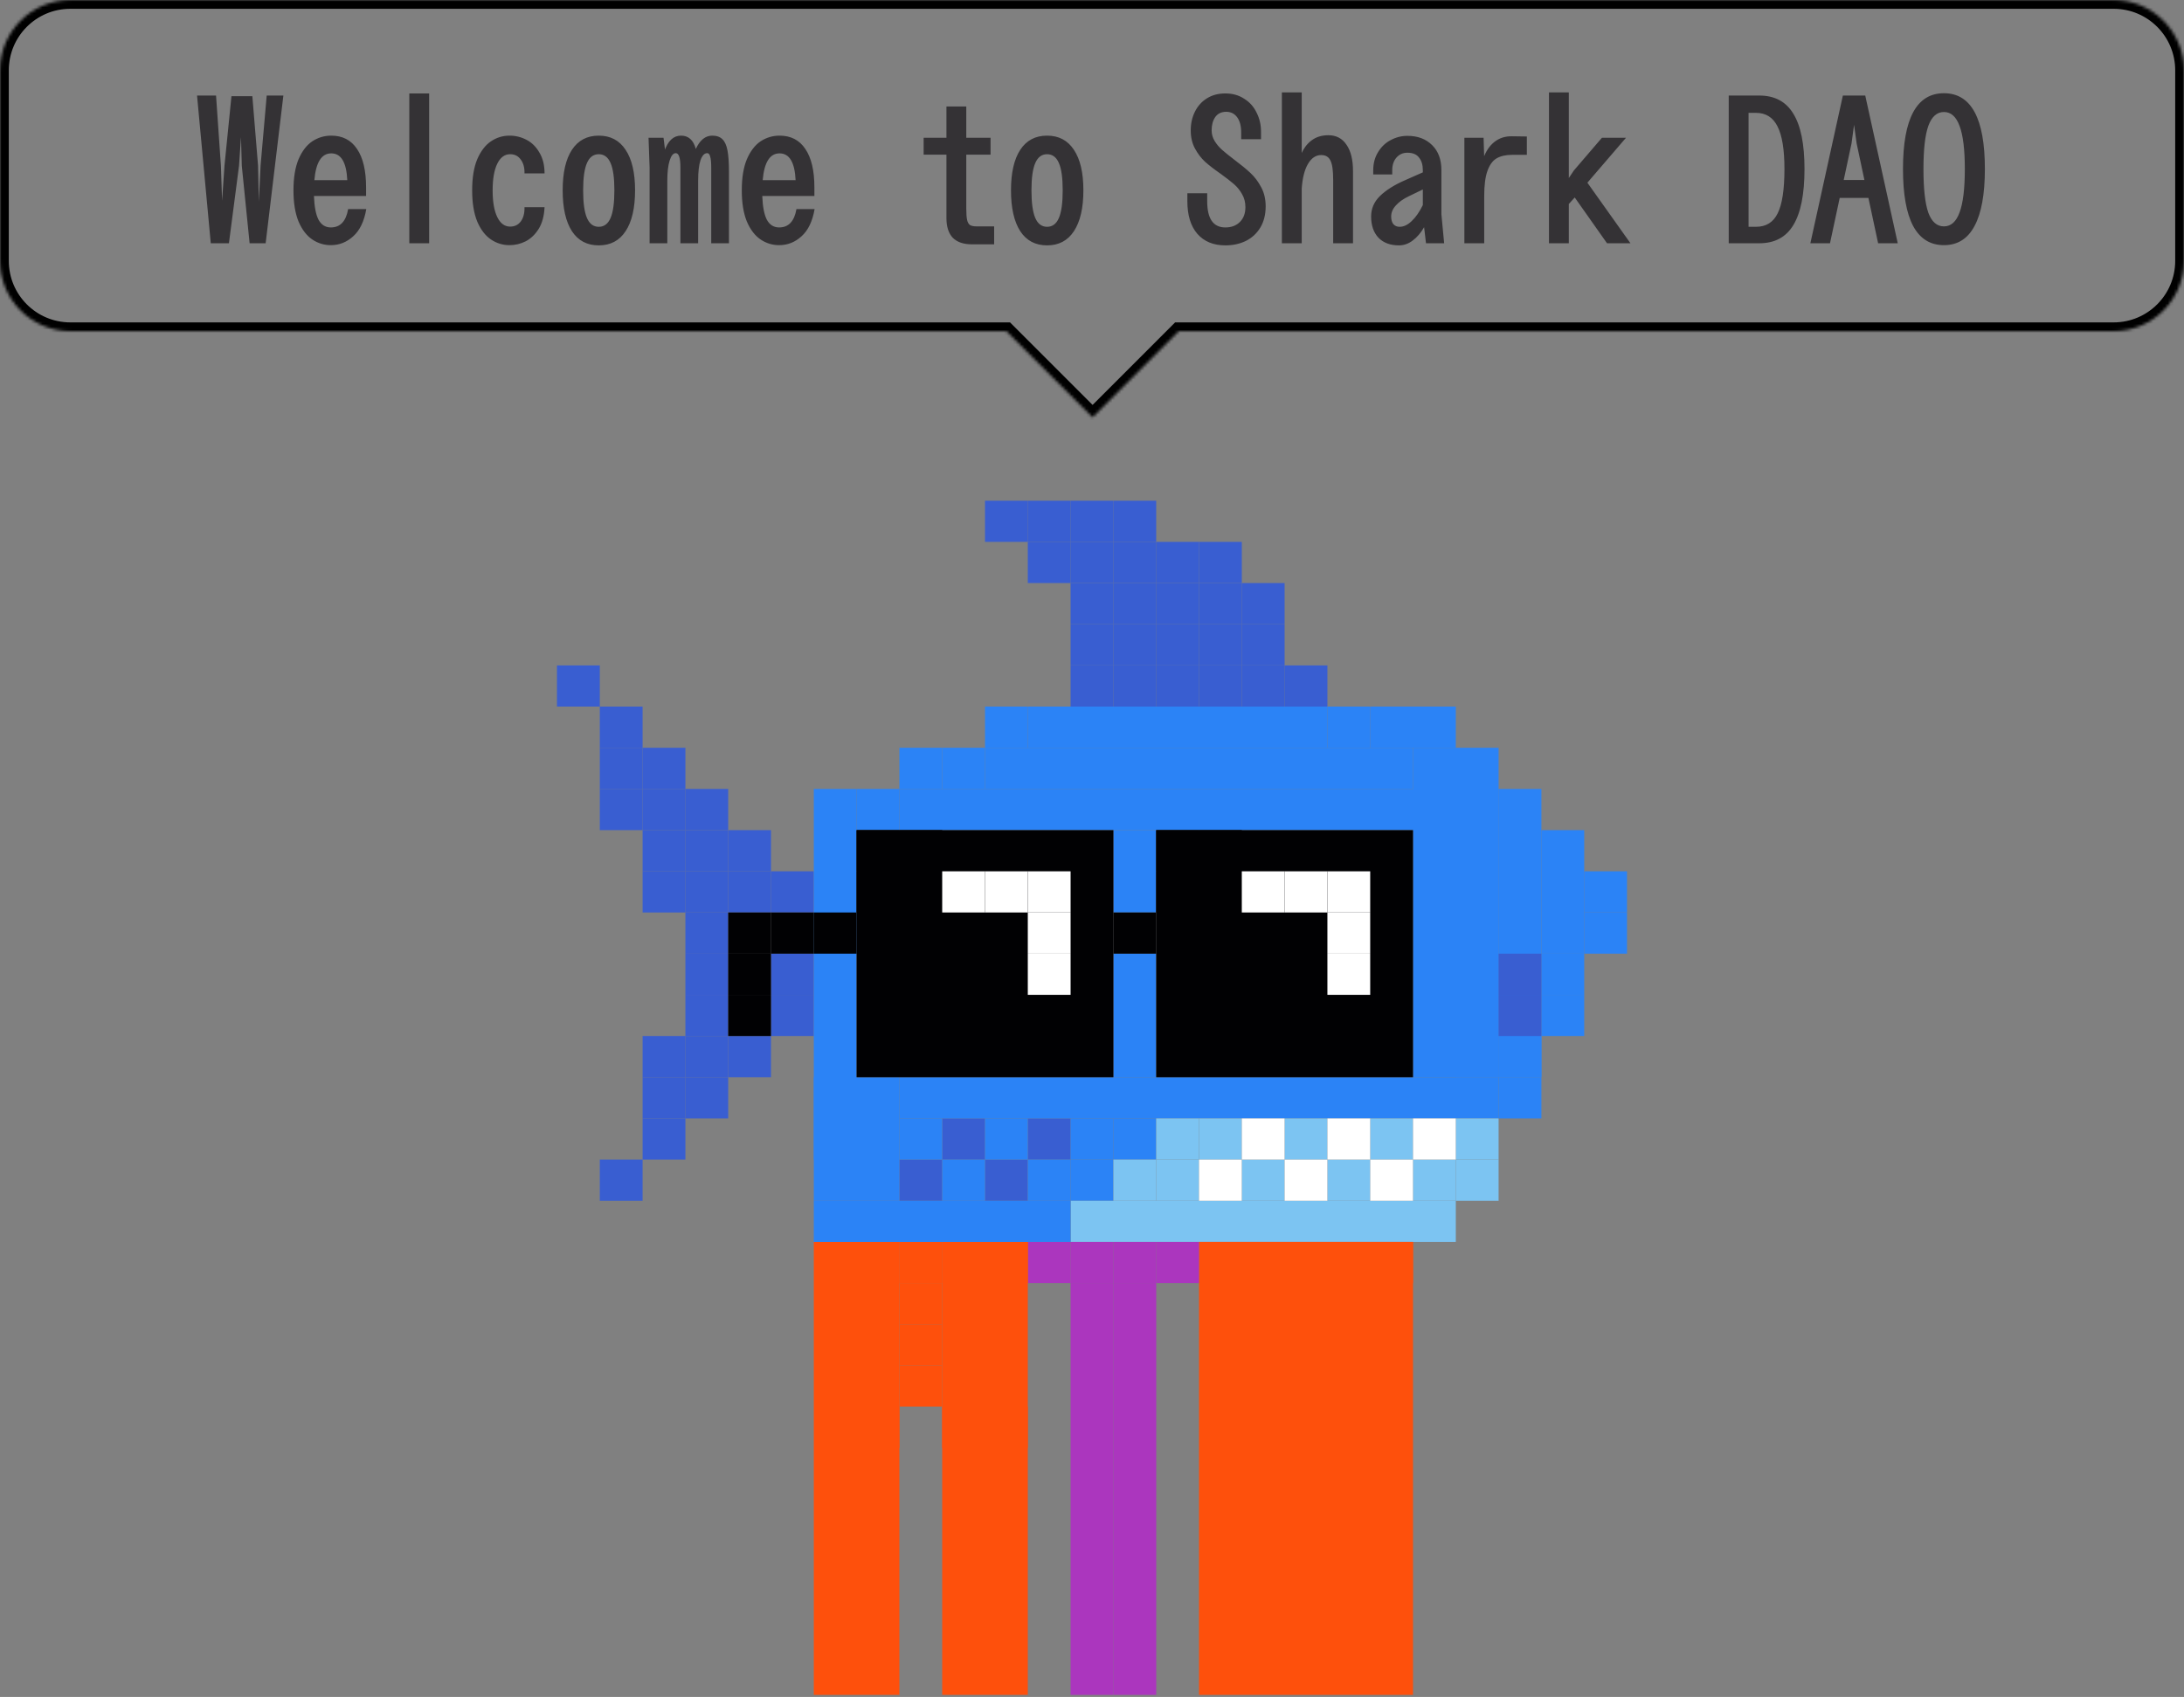 <svg width="745" height="579" viewBox="0 0 745 579" fill="none" xmlns="http://www.w3.org/2000/svg">
<rect x="0" y="0" width="745" height="579" fill="#808080" stroke="none"/>
<path d="M96.665 32.6L90.617 83H85.145L82.481 56.576L82.121 43.76H82.409L81.545 56.504L78.089 83H71.897L67.217 32.6H73.697L75.353 56.504L75.857 71.336H75.569L76.577 56.504L78.953 32.816H86.081L88.025 56.504L88.385 72.848H88.097L88.889 56.504L90.977 32.6H96.665ZM124.947 71.336C124.227 75.512 122.739 78.608 120.483 80.624C118.275 82.64 115.731 83.648 112.851 83.648C110.547 83.648 108.435 83 106.515 81.704C104.595 80.408 103.035 78.368 101.835 75.584C100.683 72.752 100.107 69.2 100.107 64.928C100.107 60.656 100.683 57.128 101.835 54.344C103.035 51.56 104.595 49.52 106.515 48.224C108.483 46.928 110.643 46.28 112.995 46.28C116.835 46.28 119.763 47.792 121.779 50.816C123.843 53.84 124.875 58.208 124.875 63.92V66.872H107.091C107.235 70.568 107.763 73.28 108.675 75.008C109.635 76.736 111.027 77.6 112.851 77.6C116.067 77.6 118.035 75.512 118.755 71.336H124.947ZM112.995 52.328C109.683 52.328 107.763 55.376 107.235 61.472H118.467C118.179 55.376 116.355 52.328 112.995 52.328ZM146.389 31.88V83H139.621V31.88H146.389ZM185.758 70.688C185.614 73.712 184.942 76.184 183.742 78.104C182.542 80.024 181.054 81.44 179.278 82.352C177.55 83.216 175.726 83.648 173.806 83.648C171.502 83.648 169.39 83 167.47 81.704C165.55 80.408 163.99 78.368 162.79 75.584C161.638 72.752 161.062 69.2 161.062 64.928C161.062 60.656 161.638 57.128 162.79 54.344C163.99 51.56 165.55 49.52 167.47 48.224C169.39 46.928 171.502 46.28 173.806 46.28C175.87 46.28 177.814 46.76 179.638 47.72C181.462 48.68 182.926 50.144 184.03 52.112C185.182 54.032 185.758 56.384 185.758 59.168H178.918C178.966 57.2 178.534 55.616 177.622 54.416C176.758 53.216 175.558 52.616 174.022 52.616C172.15 52.616 170.686 53.696 169.63 55.856C168.574 58.016 168.046 61.04 168.046 64.928C168.046 68.864 168.574 71.912 169.63 74.072C170.686 76.232 172.15 77.312 174.022 77.312C175.558 77.312 176.758 76.736 177.622 75.584C178.534 74.384 178.966 72.752 178.918 70.688H185.758ZM204.248 83.72C200.264 83.72 197.216 82.112 195.104 78.896C192.992 75.632 191.936 70.976 191.936 64.928C191.936 58.928 192.992 54.32 195.104 51.104C197.216 47.888 200.264 46.28 204.248 46.28C208.232 46.28 211.28 47.888 213.392 51.104C215.552 54.32 216.632 58.928 216.632 64.928C216.632 70.976 215.552 75.632 213.392 78.896C211.28 82.112 208.232 83.72 204.248 83.72ZM204.248 77.384C206.072 77.384 207.416 76.376 208.28 74.36C209.144 72.344 209.576 69.2 209.576 64.928C209.576 60.704 209.144 57.608 208.28 55.64C207.416 53.624 206.072 52.616 204.248 52.616C202.424 52.616 201.08 53.624 200.216 55.64C199.352 57.608 198.92 60.704 198.92 64.928C198.92 69.2 199.352 72.344 200.216 74.36C201.08 76.376 202.424 77.384 204.248 77.384ZM242.97 46.28C244.458 46.28 245.61 46.688 246.426 47.504C247.242 48.272 247.818 49.544 248.154 51.32C248.49 53.048 248.658 55.448 248.658 58.52V83H242.61V57.08C242.61 55.4 242.49 54.176 242.25 53.408C242.058 52.64 241.722 52.256 241.242 52.256C240.282 52.256 239.514 53.072 238.938 54.704C238.41 56.336 238.146 58.64 238.146 61.616V83H232.098V57.08C232.098 53.864 231.57 52.256 230.514 52.256C229.65 52.256 228.954 53.096 228.426 54.776C227.898 56.456 227.634 58.736 227.634 61.616V83H221.586V57.152L221.226 47H226.338L226.914 51.608H226.626C227.826 48.056 229.722 46.28 232.314 46.28C234.858 46.28 236.538 47.792 237.354 50.816C238.746 47.792 240.618 46.28 242.97 46.28ZM277.876 71.336C277.156 75.512 275.668 78.608 273.412 80.624C271.204 82.64 268.66 83.648 265.78 83.648C263.476 83.648 261.364 83 259.444 81.704C257.524 80.408 255.964 78.368 254.764 75.584C253.612 72.752 253.036 69.2 253.036 64.928C253.036 60.656 253.612 57.128 254.764 54.344C255.964 51.56 257.524 49.52 259.444 48.224C261.412 46.928 263.572 46.28 265.924 46.28C269.764 46.28 272.692 47.792 274.708 50.816C276.772 53.84 277.804 58.208 277.804 63.92V66.872H260.02C260.164 70.568 260.692 73.28 261.604 75.008C262.564 76.736 263.956 77.6 265.78 77.6C268.996 77.6 270.964 75.512 271.684 71.336H277.876ZM265.924 52.328C262.612 52.328 260.692 55.376 260.164 61.472H271.396C271.108 55.376 269.284 52.328 265.924 52.328ZM339.12 77.24V83.36H331.488C328.656 83.36 326.496 82.616 325.008 81.128C323.568 79.592 322.848 77.36 322.848 74.432V52.76H315.072V47H322.848V36.344H329.616V47H337.896V52.76H329.616V71.264C329.616 72.944 329.712 74.216 329.904 75.08C330.096 75.896 330.432 76.472 330.912 76.808C331.44 77.096 332.184 77.24 333.144 77.24H339.12ZM357.178 83.72C353.194 83.72 350.146 82.112 348.034 78.896C345.922 75.632 344.866 70.976 344.866 64.928C344.866 58.928 345.922 54.32 348.034 51.104C350.146 47.888 353.194 46.28 357.178 46.28C361.162 46.28 364.21 47.888 366.322 51.104C368.482 54.32 369.562 58.928 369.562 64.928C369.562 70.976 368.482 75.632 366.322 78.896C364.21 82.112 361.162 83.72 357.178 83.72ZM357.178 77.384C359.002 77.384 360.346 76.376 361.21 74.36C362.074 72.344 362.506 69.2 362.506 64.928C362.506 60.704 362.074 57.608 361.21 55.64C360.346 53.624 359.002 52.616 357.178 52.616C355.354 52.616 354.01 53.624 353.146 55.64C352.282 57.608 351.85 60.704 351.85 64.928C351.85 69.2 352.282 72.344 353.146 74.36C354.01 76.376 355.354 77.384 357.178 77.384ZM405.03 65.936H411.798V68.672C411.798 74.624 413.862 77.6 417.99 77.6C420.054 77.6 421.71 76.976 422.958 75.728C424.206 74.48 424.83 72.8 424.83 70.688C424.83 69.008 424.446 67.52 423.678 66.224C422.958 64.928 422.046 63.8 420.942 62.84C419.838 61.88 418.326 60.704 416.406 59.312C414.198 57.776 412.422 56.408 411.078 55.208C409.734 53.96 408.582 52.448 407.622 50.672C406.662 48.896 406.182 46.832 406.182 44.48C406.182 42.128 406.662 39.992 407.622 38.072C408.582 36.152 409.95 34.64 411.726 33.536C413.502 32.432 415.59 31.88 417.99 31.88C420.438 31.88 422.574 32.48 424.398 33.68C426.27 34.832 427.686 36.416 428.646 38.432C429.654 40.4 430.158 42.584 430.158 44.984V47.504H423.39V45.2C423.39 42.992 422.934 41.264 422.022 40.016C421.11 38.768 419.862 38.144 418.278 38.144C416.646 38.144 415.398 38.744 414.534 39.944C413.718 41.144 413.31 42.656 413.31 44.48C413.31 45.776 413.646 46.976 414.318 48.08C414.99 49.184 415.806 50.168 416.766 51.032C417.726 51.896 419.118 53.024 420.942 54.416C423.246 56.144 425.118 57.68 426.558 59.024C427.998 60.368 429.222 62 430.23 63.92C431.238 65.792 431.742 67.952 431.742 70.4C431.742 73.184 431.142 75.584 429.942 77.6C428.742 79.616 427.086 81.152 424.974 82.208C422.91 83.216 420.582 83.72 417.99 83.72C413.91 83.72 410.718 82.4 408.414 79.76C406.158 77.12 405.03 73.424 405.03 68.672V65.936ZM453.112 46.136C455.8 46.136 457.864 47.216 459.304 49.376C460.792 51.488 461.536 54.512 461.536 58.448V83H454.768V61.328C454.768 58.16 454.456 55.976 453.832 54.776C453.256 53.528 452.2 52.904 450.664 52.904C448.84 52.904 447.328 53.936 446.128 56C444.976 58.016 444.28 60.8 444.04 64.352V83H437.272V31.52H444.04V52.904H443.752C444.568 50.792 445.768 49.136 447.352 47.936C448.936 46.736 450.856 46.136 453.112 46.136ZM486.434 83L485.786 77.528C484.682 79.448 483.386 80.96 481.898 82.064C480.458 83.168 478.898 83.72 477.218 83.72C474.242 83.72 471.914 82.856 470.234 81.128C468.554 79.352 467.714 76.928 467.714 73.856C467.714 71.168 468.722 68.84 470.738 66.872C472.754 64.904 475.562 63.128 479.162 61.544L485.354 58.808V58.088C485.354 56.264 484.922 54.824 484.058 53.768C483.242 52.664 481.922 52.112 480.098 52.112C478.562 52.112 477.314 52.664 476.354 53.768C475.394 54.872 474.914 56.312 474.914 58.088V59.528H468.434V58.088C468.434 55.736 468.986 53.672 470.09 51.896C471.194 50.072 472.634 48.704 474.41 47.792C476.186 46.832 478.082 46.352 480.098 46.352C483.602 46.352 486.41 47.408 488.522 49.52C490.634 51.584 491.69 54.44 491.69 58.088V73.136L492.626 83H486.434ZM477.434 77.384C478.826 77.384 480.194 76.736 481.538 75.44C482.93 74.144 484.202 72.32 485.354 69.968V64.64L480.602 66.944C478.682 67.856 477.194 68.912 476.138 70.112C475.082 71.264 474.554 72.512 474.554 73.856C474.554 74.96 474.794 75.824 475.274 76.448C475.802 77.072 476.522 77.384 477.434 77.384ZM520.836 46.568V52.832H515.796C513.636 52.832 511.86 53.24 510.468 54.056C509.124 54.872 508.092 56.312 507.372 58.376C506.652 60.392 506.292 63.224 506.292 66.872V83H499.524V47H506.076L506.292 53.984H506.004C506.868 51.584 508.116 49.736 509.748 48.44C511.428 47.096 513.444 46.448 515.796 46.496L520.836 46.568ZM537.166 67.376L535.078 69.68H535.15V83H528.382V31.52H535.15V60.752L536.878 58.16L546.454 47H554.662L541.486 62.336L556.174 83H548.182L537.166 67.376ZM600.138 32.6C605.37 32.6 609.234 34.664 611.73 38.792C614.274 42.872 615.546 49.16 615.546 57.656C615.546 66.248 614.274 72.632 611.73 76.808C609.234 80.936 605.37 83 600.138 83H589.698V32.6H600.138ZM598.986 77.384C602.442 77.384 604.914 75.848 606.402 72.776C607.938 69.704 608.706 64.664 608.706 57.656C608.706 51.032 607.914 46.184 606.33 43.112C604.794 40.04 602.346 38.504 598.986 38.504H596.466V77.384H598.986ZM637.348 67.52H627.556L624.244 83H617.548L628.636 32.6H636.268L647.356 83H640.66L637.348 67.52ZM635.98 61.4L633.316 48.872L632.308 41.528H632.596L631.588 48.944L628.924 61.4H635.98ZM663.109 83.648C658.453 83.648 654.949 81.464 652.597 77.096C650.293 72.728 649.141 66.248 649.141 57.656C649.141 40.424 653.797 31.808 663.109 31.808C672.421 31.808 677.077 40.424 677.077 57.656C677.077 66.248 675.901 72.728 673.549 77.096C671.245 81.464 667.765 83.648 663.109 83.648ZM663.109 77.24C665.509 77.24 667.285 75.656 668.437 72.488C669.637 69.32 670.237 64.376 670.237 57.656C670.237 51.032 669.637 46.136 668.437 42.968C667.285 39.8 665.509 38.216 663.109 38.216C660.709 38.216 658.933 39.8 657.781 42.968C656.677 46.088 656.125 50.984 656.125 57.656C656.125 64.424 656.677 69.392 657.781 72.56C658.933 75.68 660.709 77.24 663.109 77.24Z" fill="#343235"/>
<rect x="350.6" y="170.836" width="14.6" height="14.05" fill="#395ED1"/>
<rect x="336" y="170.836" width="14.6" height="14.05" fill="#395ED1"/>
<rect x="263" y="297.287" width="14.6" height="14.05" fill="#395ED1"/>
<rect x="263" y="325.387" width="14.6" height="14.05" fill="#395ED1"/>
<rect x="263" y="339.438" width="14.6" height="14.05" fill="#395ED1"/>
<rect x="233.8" y="339.438" width="14.6" height="14.05" fill="#395ED1"/>
<rect x="219.2" y="353.488" width="14.6" height="14.05" fill="#395ED1"/>
<rect x="233.8" y="353.488" width="14.6" height="14.05" fill="#395ED1"/>
<rect x="248.4" y="353.488" width="14.6" height="14.05" fill="#395ED1"/>
<rect x="233.8" y="367.538" width="14.6" height="14.05" fill="#395ED1"/>
<rect x="219.2" y="367.538" width="14.6" height="14.05" fill="#395ED1"/>
<rect x="219.2" y="381.588" width="14.6" height="14.05" fill="#395ED1"/>
<rect x="204.6" y="395.638" width="14.6" height="14.05" fill="#395ED1"/>
<rect x="233.8" y="325.387" width="14.6" height="14.05" fill="#395ED1"/>
<rect x="233.8" y="311.337" width="14.6" height="14.05" fill="#395ED1"/>
<rect x="219.2" y="297.287" width="14.6" height="14.05" fill="#395ED1"/>
<rect x="233.8" y="297.287" width="14.6" height="14.05" fill="#395ED1"/>
<rect x="248.4" y="297.287" width="14.6" height="14.05" fill="#395ED1"/>
<rect x="248.4" y="283.237" width="14.6" height="14.05" fill="#395ED1"/>
<rect x="233.8" y="269.187" width="14.6" height="14.05" fill="#395ED1"/>
<rect x="219.2" y="255.137" width="14.6" height="14.05" fill="#395ED1"/>
<rect x="233.8" y="283.237" width="14.6" height="14.05" fill="#395ED1"/>
<rect x="219.2" y="283.237" width="14.6" height="14.05" fill="#395ED1"/>
<rect x="204.6" y="269.187" width="14.6" height="14.05" fill="#395ED1"/>
<rect x="219.2" y="269.187" width="14.6" height="14.05" fill="#395ED1"/>
<rect x="204.6" y="255.137" width="14.6" height="14.05" fill="#395ED1"/>
<rect x="204.6" y="241.086" width="14.6" height="14.05" fill="#395ED1"/>
<rect x="190" y="227.036" width="14.6" height="14.05" fill="#395ED1"/>
<rect x="306.8" y="395.638" width="14.6" height="14.05" fill="#395ED1"/>
<rect x="321.4" y="381.588" width="14.6" height="14.05" fill="#395ED1"/>
<rect x="336" y="395.638" width="14.6" height="14.05" fill="#395ED1"/>
<rect x="350.6" y="381.588" width="14.6" height="14.05" fill="#395ED1"/>
<rect x="365.2" y="184.886" width="14.6" height="14.05" fill="#395ED1"/>
<rect x="350.6" y="184.886" width="14.6" height="14.05" fill="#395ED1"/>
<rect x="365.2" y="198.936" width="14.6" height="14.05" fill="#395ED1"/>
<rect x="365.2" y="212.986" width="14.6" height="14.05" fill="#395ED1"/>
<rect x="365.2" y="227.036" width="14.6" height="14.05" fill="#395ED1"/>
<rect x="350.6" y="241.086" width="102.2" height="14.05" fill="#2B83F6"/>
<rect x="336" y="255.137" width="146" height="14.05" fill="#2B83F6"/>
<rect x="467.4" y="241.086" width="29.2" height="14.05" fill="#2B83F6"/>
<rect x="482" y="255.137" width="29.2" height="112.401" fill="#2B83F6"/>
<rect x="511.2" y="269.187" width="14.6" height="98.351" fill="#2B83F6"/>
<rect x="525.8" y="283.237" width="14.6" height="42.151" fill="#2B83F6"/>
<rect x="540.4" y="297.287" width="14.6" height="14.05" fill="#2B83F6"/>
<rect x="540.4" y="311.337" width="14.6" height="14.05" fill="#2B83F6"/>
<rect x="496.6" y="283.237" width="14.6" height="14.05" fill="#2B83F6"/>
<rect x="496.6" y="297.287" width="14.6" height="70.251" fill="#2B83F6"/>
<rect x="525.8" y="325.387" width="14.6" height="14.05" fill="#2B83F6"/>
<rect x="525.8" y="339.438" width="14.6" height="14.05" fill="#2B83F6"/>
<rect x="511.2" y="353.488" width="14.6" height="14.05" fill="#2B83F6"/>
<rect x="511.2" y="367.538" width="14.6" height="14.05" fill="#2B83F6"/>
<rect x="321.4" y="255.137" width="14.6" height="14.05" fill="#2B83F6"/>
<rect x="306.8" y="269.187" width="204.4" height="14.05" fill="#2B83F6"/>
<rect x="306.8" y="367.538" width="204.4" height="14.05" fill="#2B83F6"/>
<rect x="336" y="241.086" width="14.6" height="14.05" fill="#2B83F6"/>
<rect x="452.8" y="241.086" width="14.6" height="14.05" fill="#2B83F6"/>
<rect x="306.8" y="255.137" width="14.6" height="14.05" fill="#2B83F6"/>
<rect x="379.8" y="283.237" width="14.6" height="28.1" fill="#2B83F6"/>
<rect x="379.8" y="325.387" width="14.6" height="42.15" fill="#2B83F6"/>
<rect x="306.8" y="381.588" width="14.6" height="14.05" fill="#2B83F6"/>
<rect x="336" y="381.588" width="14.6" height="14.05" fill="#2B83F6"/>
<rect x="321.4" y="395.638" width="14.6" height="14.05" fill="#2B83F6"/>
<rect x="292.2" y="269.187" width="14.6" height="14.05" fill="#2B83F6"/>
<rect x="277.6" y="367.538" width="29.2" height="42.151" fill="#2B83F6"/>
<rect x="350.6" y="395.638" width="14.6" height="14.05" fill="#2B83F6"/>
<rect x="365.2" y="395.638" width="14.6" height="14.05" fill="#2B83F6"/>
<rect x="365.2" y="381.588" width="14.6" height="14.05" fill="#2B83F6"/>
<rect x="379.8" y="381.588" width="14.6" height="14.05" fill="#2B83F6"/>
<rect x="365.2" y="409.688" width="131.4" height="14.05" fill="#7CC4F2"/>
<rect x="379.8" y="395.638" width="14.6" height="14.05" fill="#7CC4F2"/>
<rect x="350.6" y="423.739" width="14.6" height="14.05" fill="#AB36BE"/>
<rect x="277.6" y="423.739" width="29.2" height="154.552" fill="#FE500C"/>
<rect x="321.4" y="423.739" width="29.2" height="70.251" fill="#FE500C"/>
<rect x="409" y="423.739" width="73" height="154.552" fill="#FE500C"/>
<rect x="409" y="423.739" width="14.6" height="14.05" fill="#FE500C"/>
<rect x="292.2" y="423.739" width="14.6" height="14.05" fill="#FE500C"/>
<rect x="423.6" y="423.739" width="14.6" height="14.05" fill="#FE500C"/>
<rect x="379.8" y="423.739" width="14.6" height="14.05" fill="#AB36BE"/>
<rect x="321.4" y="423.739" width="14.6" height="14.05" fill="#FE500C"/>
<rect x="452.8" y="423.739" width="14.6" height="14.05" fill="#FE500C"/>
<rect x="379.8" y="437.789" width="14.6" height="140.502" fill="#AB36BE"/>
<rect x="365.2" y="423.739" width="14.6" height="14.05" fill="#AB36BE"/>
<rect x="306.8" y="423.739" width="14.6" height="14.05" fill="#FE500C"/>
<rect x="306.8" y="437.789" width="14.6" height="14.05" fill="#FE500C"/>
<rect x="306.8" y="451.839" width="14.6" height="14.05" fill="#FE500C"/>
<rect x="306.8" y="465.889" width="14.6" height="14.05" fill="#FE500C"/>
<rect x="292.2" y="479.939" width="14.6" height="14.05" fill="#FE500C"/>
<rect x="321.4" y="479.939" width="29.2" height="98.351" fill="#FE500C"/>
<rect x="438.2" y="423.739" width="14.6" height="14.05" fill="#FE500C"/>
<rect x="365.2" y="437.789" width="14.6" height="140.502" fill="#AB36BE"/>
<rect x="394.4" y="423.739" width="14.6" height="14.05" fill="#AB36BE"/>
<rect x="336" y="423.739" width="14.6" height="14.05" fill="#FE500C"/>
<rect x="467.4" y="423.739" width="14.6" height="14.05" fill="#FE500C"/>
<rect x="394.4" y="395.638" width="14.6" height="14.05" fill="#7CC4F2"/>
<rect x="423.6" y="395.638" width="14.6" height="14.05" fill="#7CC4F2"/>
<rect x="452.8" y="395.638" width="14.6" height="14.05" fill="#7CC4F2"/>
<rect x="482" y="395.638" width="14.6" height="14.05" fill="#7CC4F2"/>
<rect x="496.6" y="395.638" width="14.6" height="14.05" fill="#7CC4F2"/>
<rect x="496.6" y="381.588" width="14.6" height="14.05" fill="#7CC4F2"/>
<rect x="394.4" y="381.588" width="14.6" height="14.05" fill="#7CC4F2"/>
<rect x="409" y="381.588" width="14.6" height="14.05" fill="#7CC4F2"/>
<rect x="438.2" y="381.588" width="14.6" height="14.05" fill="#7CC4F2"/>
<rect x="467.4" y="381.588" width="14.6" height="14.05" fill="#7CC4F2"/>
<rect x="423.6" y="381.588" width="14.6" height="14.05" fill="white"/>
<rect x="452.8" y="381.588" width="14.6" height="14.05" fill="white"/>
<rect x="482" y="381.588" width="14.6" height="14.05" fill="white"/>
<rect x="409" y="395.638" width="14.6" height="14.05" fill="white"/>
<rect x="438.2" y="395.638" width="14.6" height="14.05" fill="white"/>
<rect x="467.4" y="395.638" width="14.6" height="14.05" fill="white"/>
<rect x="277.6" y="381.588" width="14.6" height="14.05" fill="#2B83F6"/>
<rect x="277.6" y="409.688" width="87.6" height="14.05" fill="#2B83F6"/>
<rect x="277.6" y="269.187" width="14.6" height="112.401" fill="#2B83F6"/>
<rect x="292.2" y="283.237" width="14.6" height="14.05" fill="#010103"/>
<rect x="394.4" y="283.237" width="14.6" height="14.05" fill="#010103"/>
<rect x="292.2" y="297.287" width="14.6" height="14.05" fill="#010103"/>
<rect x="394.4" y="297.287" width="14.6" height="14.05" fill="#010103"/>
<rect x="306.8" y="283.237" width="14.6" height="14.05" fill="#010103"/>
<rect x="409" y="283.237" width="14.6" height="14.05" fill="#010103"/>
<rect x="306.8" y="297.287" width="14.6" height="14.05" fill="#010103"/>
<rect x="409" y="297.287" width="14.6" height="14.05" fill="#010103"/>
<rect x="350.6" y="339.438" width="14.6" height="14.05" fill="#010103"/>
<rect x="452.8" y="339.438" width="14.6" height="14.05" fill="#010103"/>
<rect x="292.2" y="283.237" width="87.6" height="84.301" fill="#010103"/>
<rect x="394.4" y="283.237" width="87.6" height="84.301" fill="#010103"/>
<rect x="321.4" y="297.287" width="14.6" height="14.05" fill="white"/>
<rect x="423.6" y="297.287" width="14.6" height="14.05" fill="white"/>
<rect x="336" y="297.287" width="14.6" height="14.05" fill="white"/>
<rect x="438.2" y="297.287" width="14.6" height="14.05" fill="white"/>
<rect x="350.6" y="297.287" width="14.6" height="14.05" fill="white"/>
<rect x="452.8" y="297.287" width="14.6" height="14.05" fill="white"/>
<rect x="350.6" y="311.337" width="14.6" height="14.05" fill="white"/>
<rect x="452.8" y="311.337" width="14.6" height="14.05" fill="white"/>
<rect x="379.8" y="311.337" width="14.6" height="14.05" fill="#010103"/>
<rect x="277.6" y="311.337" width="14.6" height="14.05" fill="#010103"/>
<rect x="263" y="311.337" width="14.6" height="14.05" fill="#010103"/>
<rect x="248.4" y="311.337" width="14.6" height="14.05" fill="#010103"/>
<rect x="248.4" y="325.387" width="14.6" height="14.05" fill="#010103"/>
<rect x="248.4" y="339.438" width="14.6" height="14.05" fill="#010103"/>
<rect x="350.6" y="325.387" width="14.6" height="14.05" fill="white"/>
<rect x="452.8" y="325.387" width="14.6" height="14.05" fill="white"/>
<rect x="379.8" y="184.886" width="14.6" height="14.05" fill="#395ED1"/>
<rect x="379.8" y="198.936" width="14.6" height="14.05" fill="#395ED1"/>
<rect x="379.8" y="212.986" width="14.6" height="14.05" fill="#395ED1"/>
<rect x="379.8" y="227.036" width="14.6" height="14.05" fill="#395ED1"/>
<rect x="394.4" y="184.886" width="14.6" height="14.05" fill="#395ED1"/>
<rect x="394.4" y="198.936" width="14.6" height="14.05" fill="#395ED1"/>
<rect x="394.4" y="212.986" width="14.6" height="14.05" fill="#395ED1"/>
<rect x="394.4" y="227.036" width="14.6" height="14.05" fill="#395ED1"/>
<rect x="409" y="184.886" width="14.6" height="14.05" fill="#395ED1"/>
<rect x="409" y="198.936" width="14.6" height="14.05" fill="#395ED1"/>
<rect x="409" y="212.986" width="14.6" height="14.05" fill="#395ED1"/>
<rect x="409" y="227.036" width="14.6" height="14.05" fill="#395ED1"/>
<rect x="423.6" y="198.936" width="14.6" height="14.05" fill="#395ED1"/>
<rect x="511.2" y="325.387" width="14.6" height="14.05" fill="#395ED1"/>
<rect x="423.6" y="212.986" width="14.6" height="14.05" fill="#395ED1"/>
<rect x="511.2" y="339.438" width="14.6" height="14.05" fill="#395ED1"/>
<rect x="423.6" y="227.036" width="14.6" height="14.05" fill="#395ED1"/>
<rect x="438.2" y="227.036" width="14.6" height="14.05" fill="#395ED1"/>
<rect x="365.2" y="170.836" width="14.6" height="14.05" fill="#395ED1"/>
<rect x="379.8" y="170.836" width="14.6" height="14.05" fill="#395ED1"/>
<mask id="path-162-inside-1" fill="white">
<path fill-rule="evenodd" clip-rule="evenodd" d="M24 0C10.745 0 0 10.745 0 24V89C0 102.255 10.745 113 24 113H343.302L372.698 142.397L402.095 113H721C734.255 113 745 102.255 745 89V24C745 10.745 734.255 0 721 0H24Z"/>
</mask>
<path d="M343.302 113L345.423 110.879L344.544 110H343.302V113ZM372.698 142.397L370.577 144.518L372.698 146.64L374.82 144.518L372.698 142.397ZM402.095 113V110H400.853L399.974 110.879L402.095 113ZM3 24C3 12.402 12.402 3 24 3V-3C9.088 -3 -3 9.088 -3 24H3ZM3 89V24H-3V89H3ZM24 110C12.402 110 3 100.598 3 89H-3C-3 103.912 9.088 116 24 116V110ZM343.302 110H24V116H343.302V110ZM374.82 140.276L345.423 110.879L341.18 115.121L370.577 144.518L374.82 140.276ZM399.974 110.879L370.577 140.276L374.82 144.518L404.217 115.121L399.974 110.879ZM721 110H402.095V116H721V110ZM742 89C742 100.598 732.598 110 721 110V116C735.912 116 748 103.912 748 89H742ZM742 24V89H748V24H742ZM721 3C732.598 3 742 12.402 742 24H748C748 9.088 735.912 -3 721 -3V3ZM24 3H721V-3H24V3Z" fill="black" mask="url(#path-162-inside-1)"/>
</svg>
